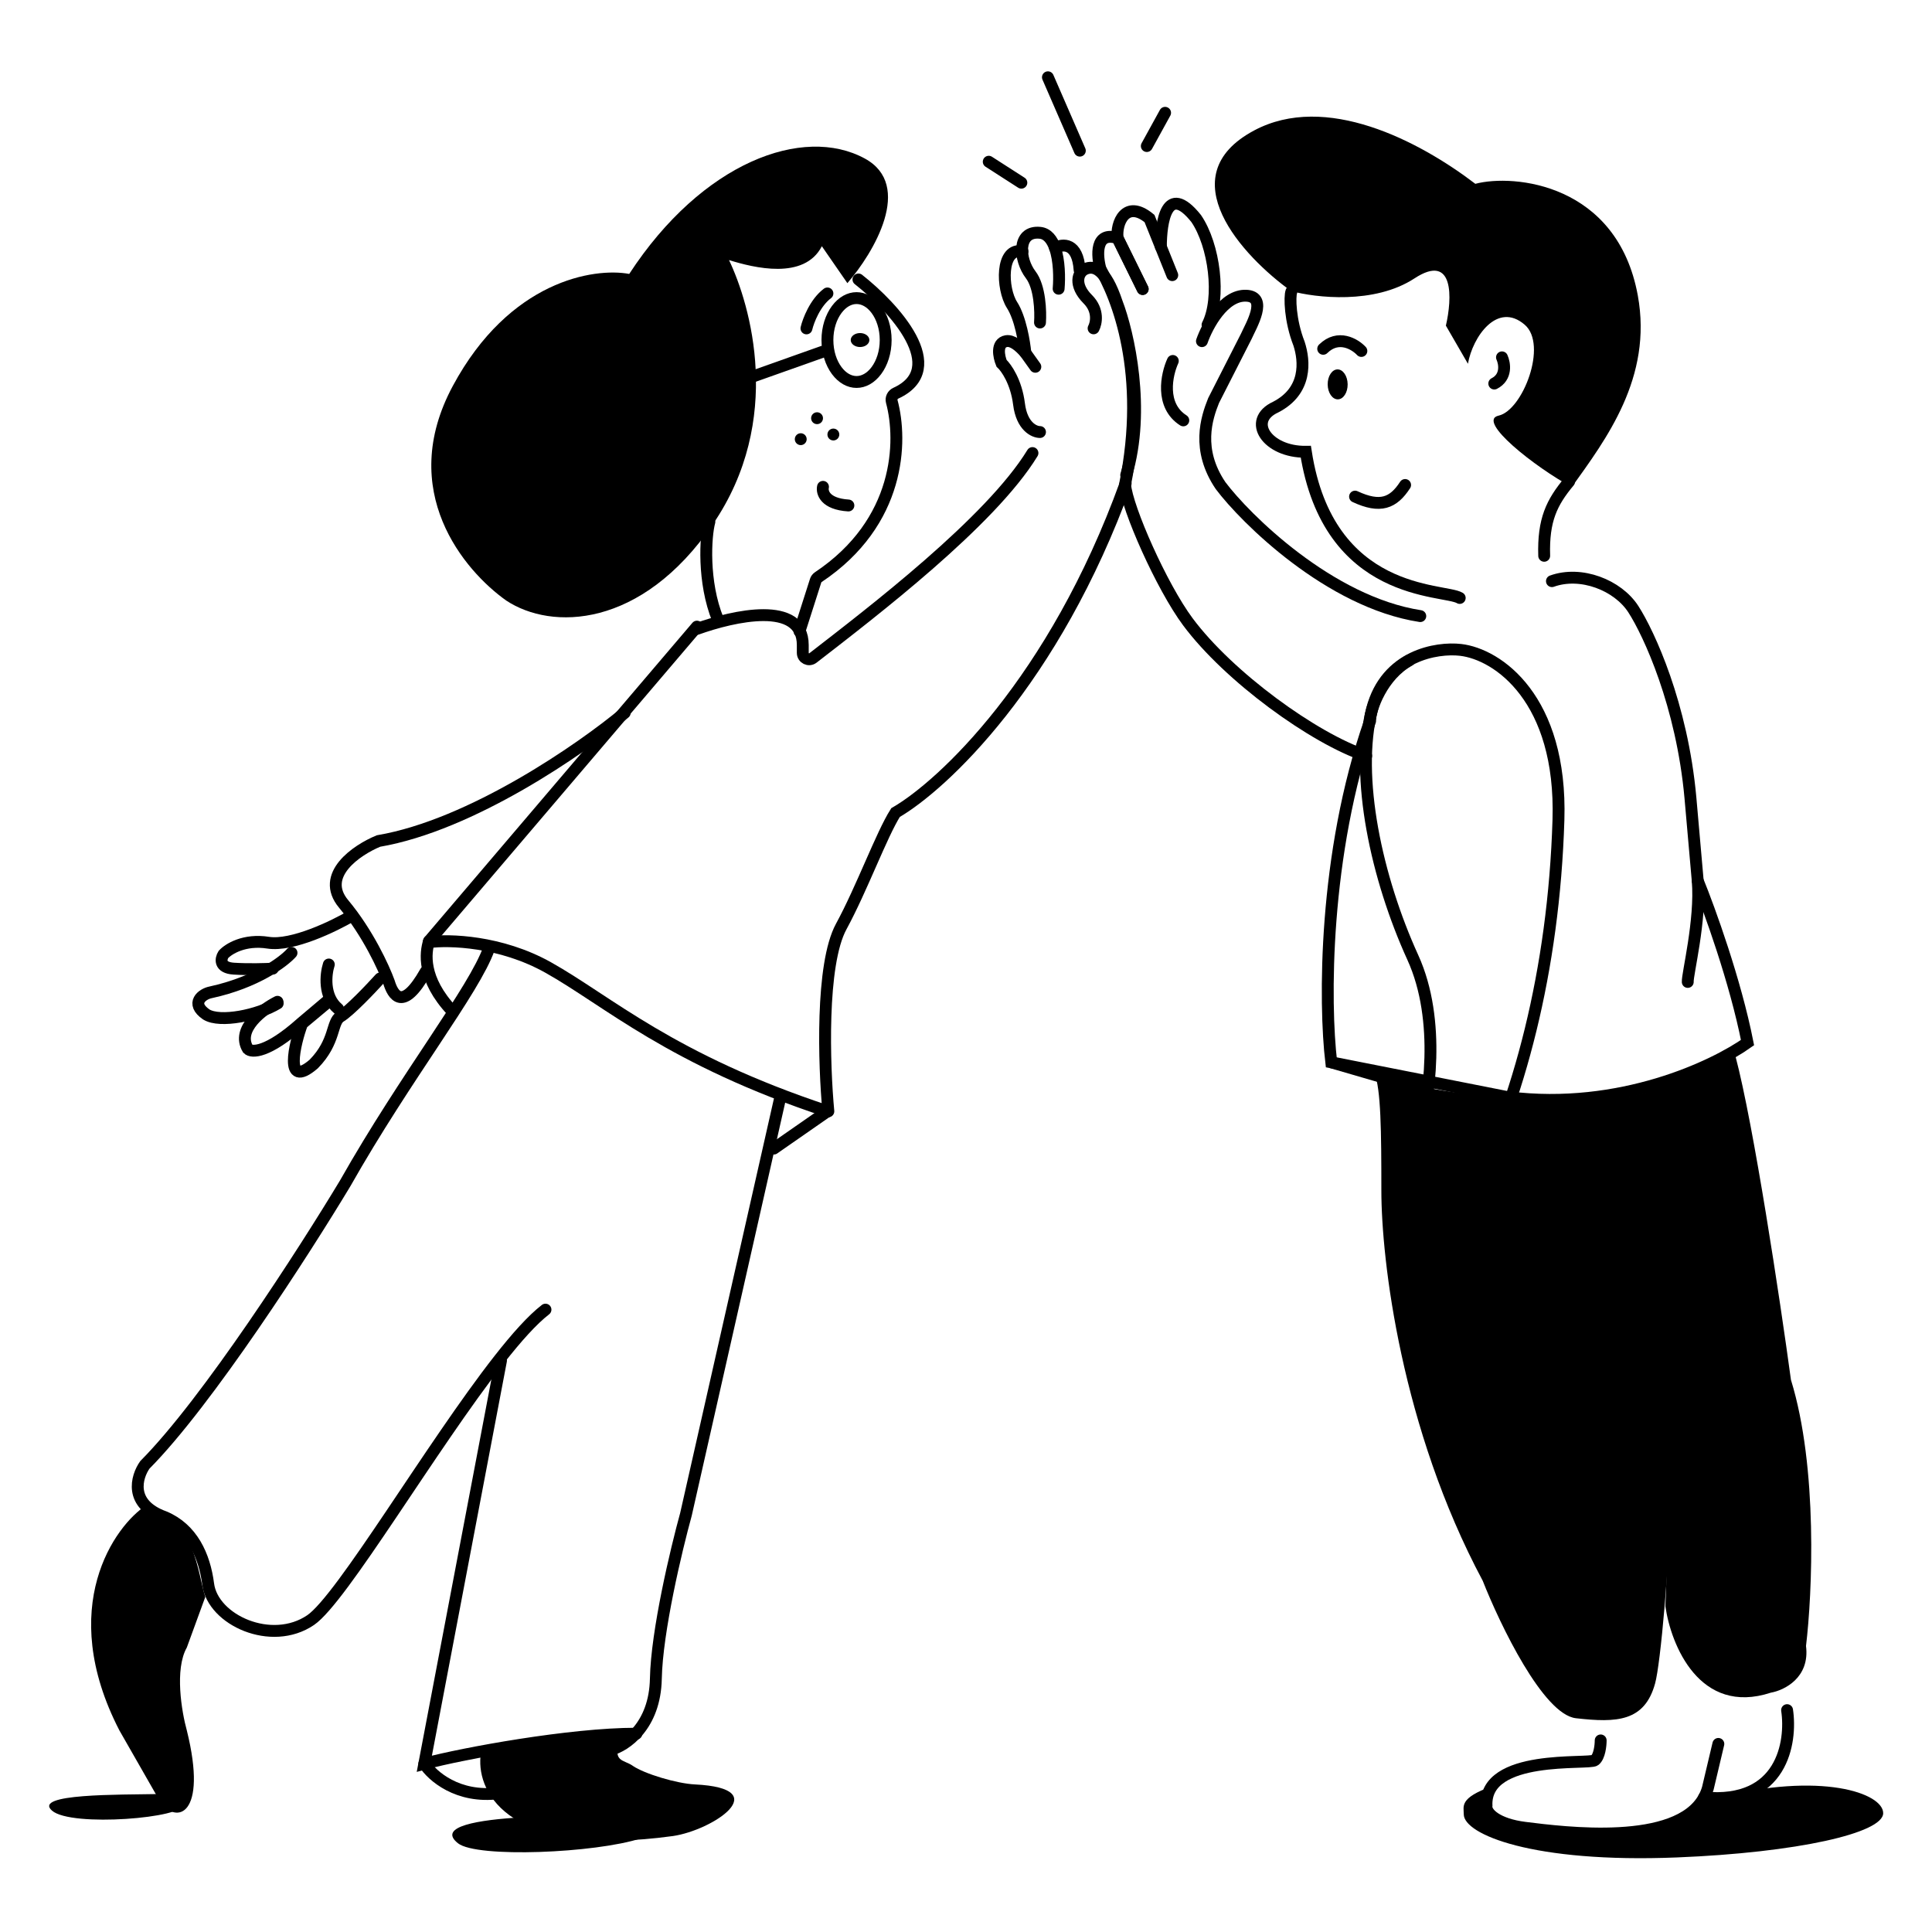<svg width="550" height="550" viewBox="0 0 550 550" fill="none" xmlns="http://www.w3.org/2000/svg">
<path d="M14.79 515.437C9.317 510.583 33.638 510.942 45.642 510.718C47.37 513.145 48.643 513.19 51.764 513.751C53.204 517.459 20.264 520.29 14.79 515.437Z" fill="black"/>
<path d="M201.946 148.543C200.833 152.571 200.003 165.661 204.374 176.403" stroke="black" stroke-width="3.38" stroke-linecap="round"/>
<path d="M198.404 179.035C208.778 175.318 228.533 170.768 228.533 183.628V185.859C228.533 187.366 230.254 188.22 231.444 187.297C248.098 174.394 281.983 148.543 293.923 128.975" stroke="black" stroke-width="3.38" stroke-linecap="round"/>
<path d="M244.377 79.557C254.568 87.58 270.385 104.898 255.012 111.943C254.11 112.356 253.613 113.355 253.87 114.307C256.894 125.508 256.416 148.637 232.951 164.3C232.602 164.533 232.333 164.879 232.206 165.278L227.591 179.719" stroke="black" stroke-width="3.38" stroke-linecap="round"/>
<path d="M234.29 138.593C233.928 140.185 234.868 143.475 241.52 143.899" stroke="black" stroke-width="3.38" stroke-linecap="round"/>
<path d="M252.134 96.801C252.134 100.289 251.079 103.357 249.484 105.5C247.89 107.642 245.87 108.741 243.842 108.741C241.815 108.741 239.795 107.642 238.2 105.5C236.606 103.357 235.551 100.289 235.551 96.801C235.551 93.313 236.606 90.245 238.2 88.103C239.795 85.961 241.815 84.861 243.842 84.861C245.87 84.861 247.89 85.961 249.484 88.103C251.079 90.245 252.134 93.313 252.134 96.801Z" stroke="black" stroke-width="3.38" stroke-linecap="round"/>
<path d="M213.662 107.416L234.225 100.119" stroke="black" stroke-width="3.38" stroke-linecap="round"/>
<path d="M229.581 93.487C230.105 91.276 232.032 86.19 235.551 83.537" stroke="black" stroke-width="3.38" stroke-linecap="round"/>
<path d="M244.838 98.793C246.303 98.793 247.491 97.901 247.491 96.802C247.491 95.703 246.303 94.812 244.838 94.812C243.372 94.812 242.185 95.703 242.185 96.802C242.185 97.901 243.372 98.793 244.838 98.793Z" fill="black"/>
<path d="M235.813 316.364C234.592 303.324 233.614 274.549 239.479 263.767C245.343 252.984 250.977 237.561 254.94 231.322C268.266 223.628 300.025 194.113 320.456 137.598" stroke="black" stroke-width="3.38" stroke-linecap="round"/>
<path d="M198.404 178.392L122.121 267.941" stroke="black" stroke-width="3.38" stroke-linecap="round"/>
<path d="M122.121 268.216C127.777 267.452 142.479 267.823 156.05 275.422C173.015 284.92 190.977 301.625 235.55 316.364" stroke="black" stroke-width="3.38" stroke-linecap="round"/>
<path d="M235.551 316.364L220.295 326.977" stroke="black" stroke-width="3.38" stroke-linecap="round"/>
<path d="M122.132 267.941C121.099 271.145 120.073 278.615 128.757 287.841" stroke="black" stroke-width="3.38" stroke-linecap="round"/>
<path d="M177.841 202.935C165.497 213.217 134.195 234.91 107.743 239.421C101.571 241.964 90.946 249.106 97.824 257.332C104.701 265.559 109.287 275.576 110.72 279.556C111.822 283.205 114.565 288.292 121.179 276.617" stroke="black" stroke-width="3.38" stroke-linecap="round"/>
<path d="M100.232 260.646C95.108 263.668 83.157 269.442 76.353 268.367C69.549 267.293 65.013 270.158 63.596 271.725C62.832 272.956 62.353 275.485 66.54 275.754C70.727 276.022 75.699 275.865 77.661 275.754" stroke="black" stroke-width="3.38" stroke-linecap="round"/>
<path d="M82.986 271.258C80.691 273.83 72.887 279.675 60.033 282.481C57.52 282.948 54.131 285.637 58.722 288.793C62.657 291.248 73.543 289.004 79.052 285.637" stroke="black" stroke-width="3.38" stroke-linecap="round"/>
<path d="M78.991 285.188C74.775 287.31 67.187 292.96 70.559 298.588C71.64 299.705 76.202 299.793 85.801 291.217L92.935 285.188" stroke="black" stroke-width="3.38" stroke-linecap="round"/>
<path d="M93.294 285.316L86.01 291.4C83.913 296.922 80.712 310.331 89.321 302.894C95.612 296.471 94.287 290.995 96.936 289.372C99.585 287.75 105.545 281.485 108.193 278.555" stroke="black" stroke-width="3.38" stroke-linecap="round"/>
<path d="M93.606 274.574C92.724 277.305 92.017 283.649 96.253 287.177" stroke="black" stroke-width="3.38" stroke-linecap="round"/>
<path d="M173.862 498.115C178.035 497.01 186.446 491.416 186.709 477.884C186.973 464.352 192.529 441.07 195.273 431.119L222.285 311.721" stroke="black" stroke-width="3.38" stroke-linecap="round"/>
<path d="M232.598 120.745C233.532 120.745 234.288 119.989 234.288 119.055C234.288 118.122 233.532 117.365 232.598 117.365C231.665 117.365 230.908 118.122 230.908 119.055C230.908 119.989 231.665 120.745 232.598 120.745Z" fill="black"/>
<path d="M237.241 125.388C238.174 125.388 238.931 124.631 238.931 123.698C238.931 122.764 238.174 122.008 237.241 122.008C236.307 122.008 235.551 122.764 235.551 123.698C235.551 124.631 236.307 125.388 237.241 125.388Z" fill="black"/>
<path d="M227.955 126.715C228.888 126.715 229.645 125.958 229.645 125.025C229.645 124.092 228.888 123.335 227.955 123.335C227.021 123.335 226.265 124.092 226.265 125.025C226.265 125.958 227.021 126.715 227.955 126.715Z" fill="black"/>
<path d="M128.916 109.851C145.037 79.887 169.107 76.12 179.128 77.981C199.939 46.112 228.679 35.599 246.187 45.127C260.194 52.749 248.72 71.958 241.232 80.61L233.965 70.097C228.944 79.822 214.585 76.23 207.537 74.039C213.593 86.743 223.262 119.576 202.912 149.277C182.564 178.978 156.995 179.503 144.111 170.961C132.219 162.529 112.796 139.815 128.916 109.851Z" fill="black"/>
<path d="M120.797 502.095C122.996 505.537 130.319 512.032 142.023 510.483" stroke="black" stroke-width="3.38" stroke-linecap="round"/>
<path d="M139.229 269.932C135.078 281.804 115.633 306.208 98.264 336.878C86.685 356.116 59.069 399.076 41.241 417.016C38.837 420.424 36.587 428.163 46.812 431.856C54.677 435.154 58.217 442.805 59.265 450.984C60.576 461.208 77.29 468.792 88.432 461.208C97.314 455.161 122.851 411.613 142.143 387.006C147.055 380.74 151.563 375.702 155.287 372.825" stroke="black" stroke-width="3.38" stroke-linecap="round"/>
<path d="M142.623 387.339L120.797 502.094C131.891 499.135 162.365 493.545 181.16 493.545" stroke="black" stroke-width="3.38" stroke-linecap="round"/>
<path d="M33.988 492.611C15.908 457.564 32.668 434.241 41.732 428.466C55.784 432.886 56.164 447.618 58.442 454.617L53.183 469.018C49.664 475.211 51.717 487.327 53.183 492.611C59.262 517.089 50.087 519.442 45.585 512.887L33.988 492.611Z" fill="black"/>
<path d="M130.388 524.748C124.297 519.925 136.343 518.055 148.565 517.351C152.823 521.158 181.105 522.458 182.485 523.339C169.474 527.568 135.725 528.974 130.388 524.748Z" fill="black"/>
<path d="M191.56 522.684C145.385 529.015 135.801 510.751 136.782 500.074C144.723 496.758 166.56 495.552 176.855 494.799C173.913 501.732 177.589 500.828 180.163 502.712C183.473 504.973 192.663 507.737 197.81 507.988C220.972 509.119 202.835 521.051 191.56 522.684Z" fill="black"/>
<path d="M300.334 70.585C302.449 69.369 306.812 68.927 307.343 76.886" stroke="black" stroke-width="3.38" stroke-linecap="round"/>
<path d="M296.066 91.812C296.286 88.717 296.066 81.663 293.412 78.214C290.096 73.902 289.432 65.611 296.066 66.274C298.171 66.484 299.511 68.234 300.333 70.585C301.584 74.16 301.639 79.126 301.372 82.194" stroke="black" stroke-width="3.38" stroke-linecap="round"/>
<path d="M291.896 100.434C291.627 97.449 290.494 90.551 288.106 86.836C285.121 82.193 284.789 70.253 291.091 71.58" stroke="black" stroke-width="3.38" stroke-linecap="round"/>
<path d="M296.066 122.99C294.407 122.99 290.892 121.398 290.096 115.03C289.3 108.662 286.447 104.638 285.121 103.422C284.347 101.542 283.529 97.651 286.447 97.12C288.166 96.808 290.199 98.473 291.896 100.437L294.739 104.417" stroke="black" stroke-width="3.38" stroke-linecap="round"/>
<path d="M311.322 93.471C312.097 92.034 312.848 88.363 309.664 85.179C305.684 81.199 306.679 77.551 309.001 76.556C311.322 75.561 314.639 76.224 317.956 86.174C321.272 94.797 326.181 116.687 320.609 135.26" stroke="black" stroke-width="3.38" stroke-linecap="round"/>
<path d="M326.474 41.575L331.678 32.113" stroke="black" stroke-width="3.38" stroke-linecap="round"/>
<path d="M281.474 46.042L290.76 52.012" stroke="black" stroke-width="3.38" stroke-linecap="round"/>
<path d="M298.322 22L307.407 42.889" stroke="black" stroke-width="3.38" stroke-linecap="round"/>
<path d="M330.479 70.269C330.479 63.305 332.099 51.68 340.523 62.208C345.706 69.775 347.65 84.844 343.763 92.476" stroke="black" stroke-width="3.38" stroke-linecap="round"/>
<path d="M313.308 76.682C312.228 72.844 311.689 65.694 318.168 67.799L325.295 82.275" stroke="black" stroke-width="3.38" stroke-linecap="round"/>
<path d="M325.295 82.277L318.168 67.801C317.628 63.524 320.435 56.614 327.239 62.208L330.479 70.268L333.719 78.329" stroke="black" stroke-width="3.38" stroke-linecap="round"/>
<path d="M333.876 102.757C332.107 106.627 330.228 115.426 336.861 119.672" stroke="black" stroke-width="3.38" stroke-linecap="round"/>
<path d="M342.167 97.118C343.715 92.697 348.402 83.918 354.77 84.184C361.138 84.449 356.097 92.807 354.77 95.792L345.484 114.033C343.494 119.008 340.509 127.963 347.474 138.244C354.439 147.531 378.456 171.411 404.326 175.391" stroke="black" stroke-width="3.38" stroke-linecap="round"/>
<path d="M399.545 314.027C401.535 321.102 408.831 337.508 422.098 346.53M378.981 302.418L405.183 310.047L378.981 302.418ZM403.856 323.313C406.73 313.916 410.423 290.611 402.198 272.569C391.916 250.016 385.615 221.161 390.59 201.924C394.57 186.535 409.052 184.235 415.796 185.01C426.409 186.227 444.717 198.939 443.656 233.432C442.329 276.549 432.379 313.363 418.118 341.886L403.856 323.313Z" stroke="black" stroke-width="3.38" stroke-linecap="round"/>
<path d="M393.243 338.9C393.243 321.986 393.132 310.046 391.253 305.402C416.725 314.954 447.636 312.478 459.907 310.046C460.239 310.82 462.958 318.205 471.184 341.554C481.465 370.74 474.169 468.249 471.184 479.194C468.199 490.139 460.239 490.47 448.631 489.144C439.344 488.082 427.073 462.611 422.098 450.007C398.881 406.56 393.243 358.748 393.243 338.9Z" fill="black"/>
<path d="M483.302 250.703C486.592 258.773 494.034 279.292 497.483 296.804C487.975 303.548 461.234 316.349 429.394 312.369L378.981 302.419C376.991 285.726 376.758 243.207 390.024 205.265C390.024 201.838 393.508 192.24 401.203 187.995" stroke="black" stroke-width="3.38" stroke-linecap="round"/>
<path d="M480.47 279.534C480.328 277.404 484.259 261.911 483.302 250.702C482.769 244.452 482.087 236.654 481.232 227.154C478.844 200.621 469.402 180.279 464.98 173.425C460.558 166.57 450.095 162.456 441.804 165.441" stroke="black" stroke-width="3.38" stroke-linecap="round"/>
<path d="M474.105 457.275C476.964 395.068 464.284 336.292 457.255 313.363C474.982 310.97 488.947 303.308 494.069 300.76C499.216 320.167 506.748 369.99 509.845 392.809C517.566 417.798 515.921 453.731 514.134 468.573C515.278 477.612 507.94 481.201 504.127 481.866C483.826 488.512 475.654 468.241 474.105 457.275Z" fill="black"/>
<path d="M312.648 75.561C318.287 84.626 326.645 106.604 320.277 137.913C320.829 144.657 330.671 166.957 338.187 177.049C349.795 192.637 374.006 210.216 388.931 215.191" stroke="black" stroke-width="3.38" stroke-linecap="round"/>
<path d="M415.552 170.226C411.164 167.526 378.158 170.129 371.741 128.61C360.755 128.739 354.781 119.74 363.164 115.888C372.099 111.28 371.429 102.82 369.81 97.835C367.236 91.298 367.081 84.435 367.635 82.999" stroke="black" stroke-width="3.38" stroke-linecap="round"/>
<path d="M380.856 113.687C379.286 113.705 377.991 111.812 377.964 109.457C377.936 107.103 379.186 105.18 380.756 105.161C382.325 105.143 383.62 107.036 383.648 109.391C383.675 111.745 382.425 113.668 380.856 113.687Z" fill="black"/>
<path d="M387.554 99.913C385.721 97.954 380.981 95.088 376.686 99.298" stroke="black" stroke-width="3.38" stroke-linecap="round"/>
<path d="M400.006 138.066C396.637 143.25 392.939 144.722 385.755 141.377" stroke="black" stroke-width="3.38" stroke-linecap="round"/>
<path d="M427.583 101.73C428.363 103.445 429.017 107.336 425.389 109.188" stroke="black" stroke-width="3.38" stroke-linecap="round"/>
<path d="M466.251 84.129C470.524 107.515 457.15 125.119 447.455 138.652C437.099 133.058 420.128 119.754 426.637 118.318C433.479 116.809 440.695 98.148 434.051 92.439C426.255 85.741 419.229 95.875 417.89 103.559L411.612 92.702C413.387 85.108 414.083 71.786 402.665 79.254C391.248 86.722 374.499 84.766 367.552 82.854C353.855 73.05 332.573 50.181 357.029 37.139C377.37 26.292 403.838 40.006 419.995 52.328C430.936 49.44 460.423 52.244 466.251 84.129Z" fill="black"/>
<path d="M446.694 137.086C441.749 143.039 439.293 147.982 439.599 158.222" stroke="black" stroke-width="3.38" stroke-linecap="round"/>
<path d="M477.399 528.773C436.272 530.432 416.704 522.181 416.704 516.502C416.704 514.18 415.378 511.859 424.664 508.542C420.684 513.959 422.143 524.263 459.82 522.14C465.9 522.472 479.588 520.88 485.69 511.859H488.675C518.525 504.23 536.103 510.492 536.103 516.17C536.103 521.849 511.56 527.396 477.399 528.773Z" fill="black"/>
<path d="M485.105 511.715C507.32 513.837 510.121 496.016 508.746 486.84" stroke="black" stroke-width="3.38" stroke-linecap="round"/>
<path d="M455.68 495.462C455.68 496.899 455.348 500.039 454.021 501.1C452.363 502.427 422.513 499.11 423.177 514.035C422.845 516.136 426.162 519.342 434.122 520.337C445.317 521.736 477.41 525.822 485.106 511.713C485.553 510.892 485.919 510.009 486.193 509.06L489.178 496.457" stroke="black" stroke-width="3.38" stroke-linecap="round"/>
</svg>
